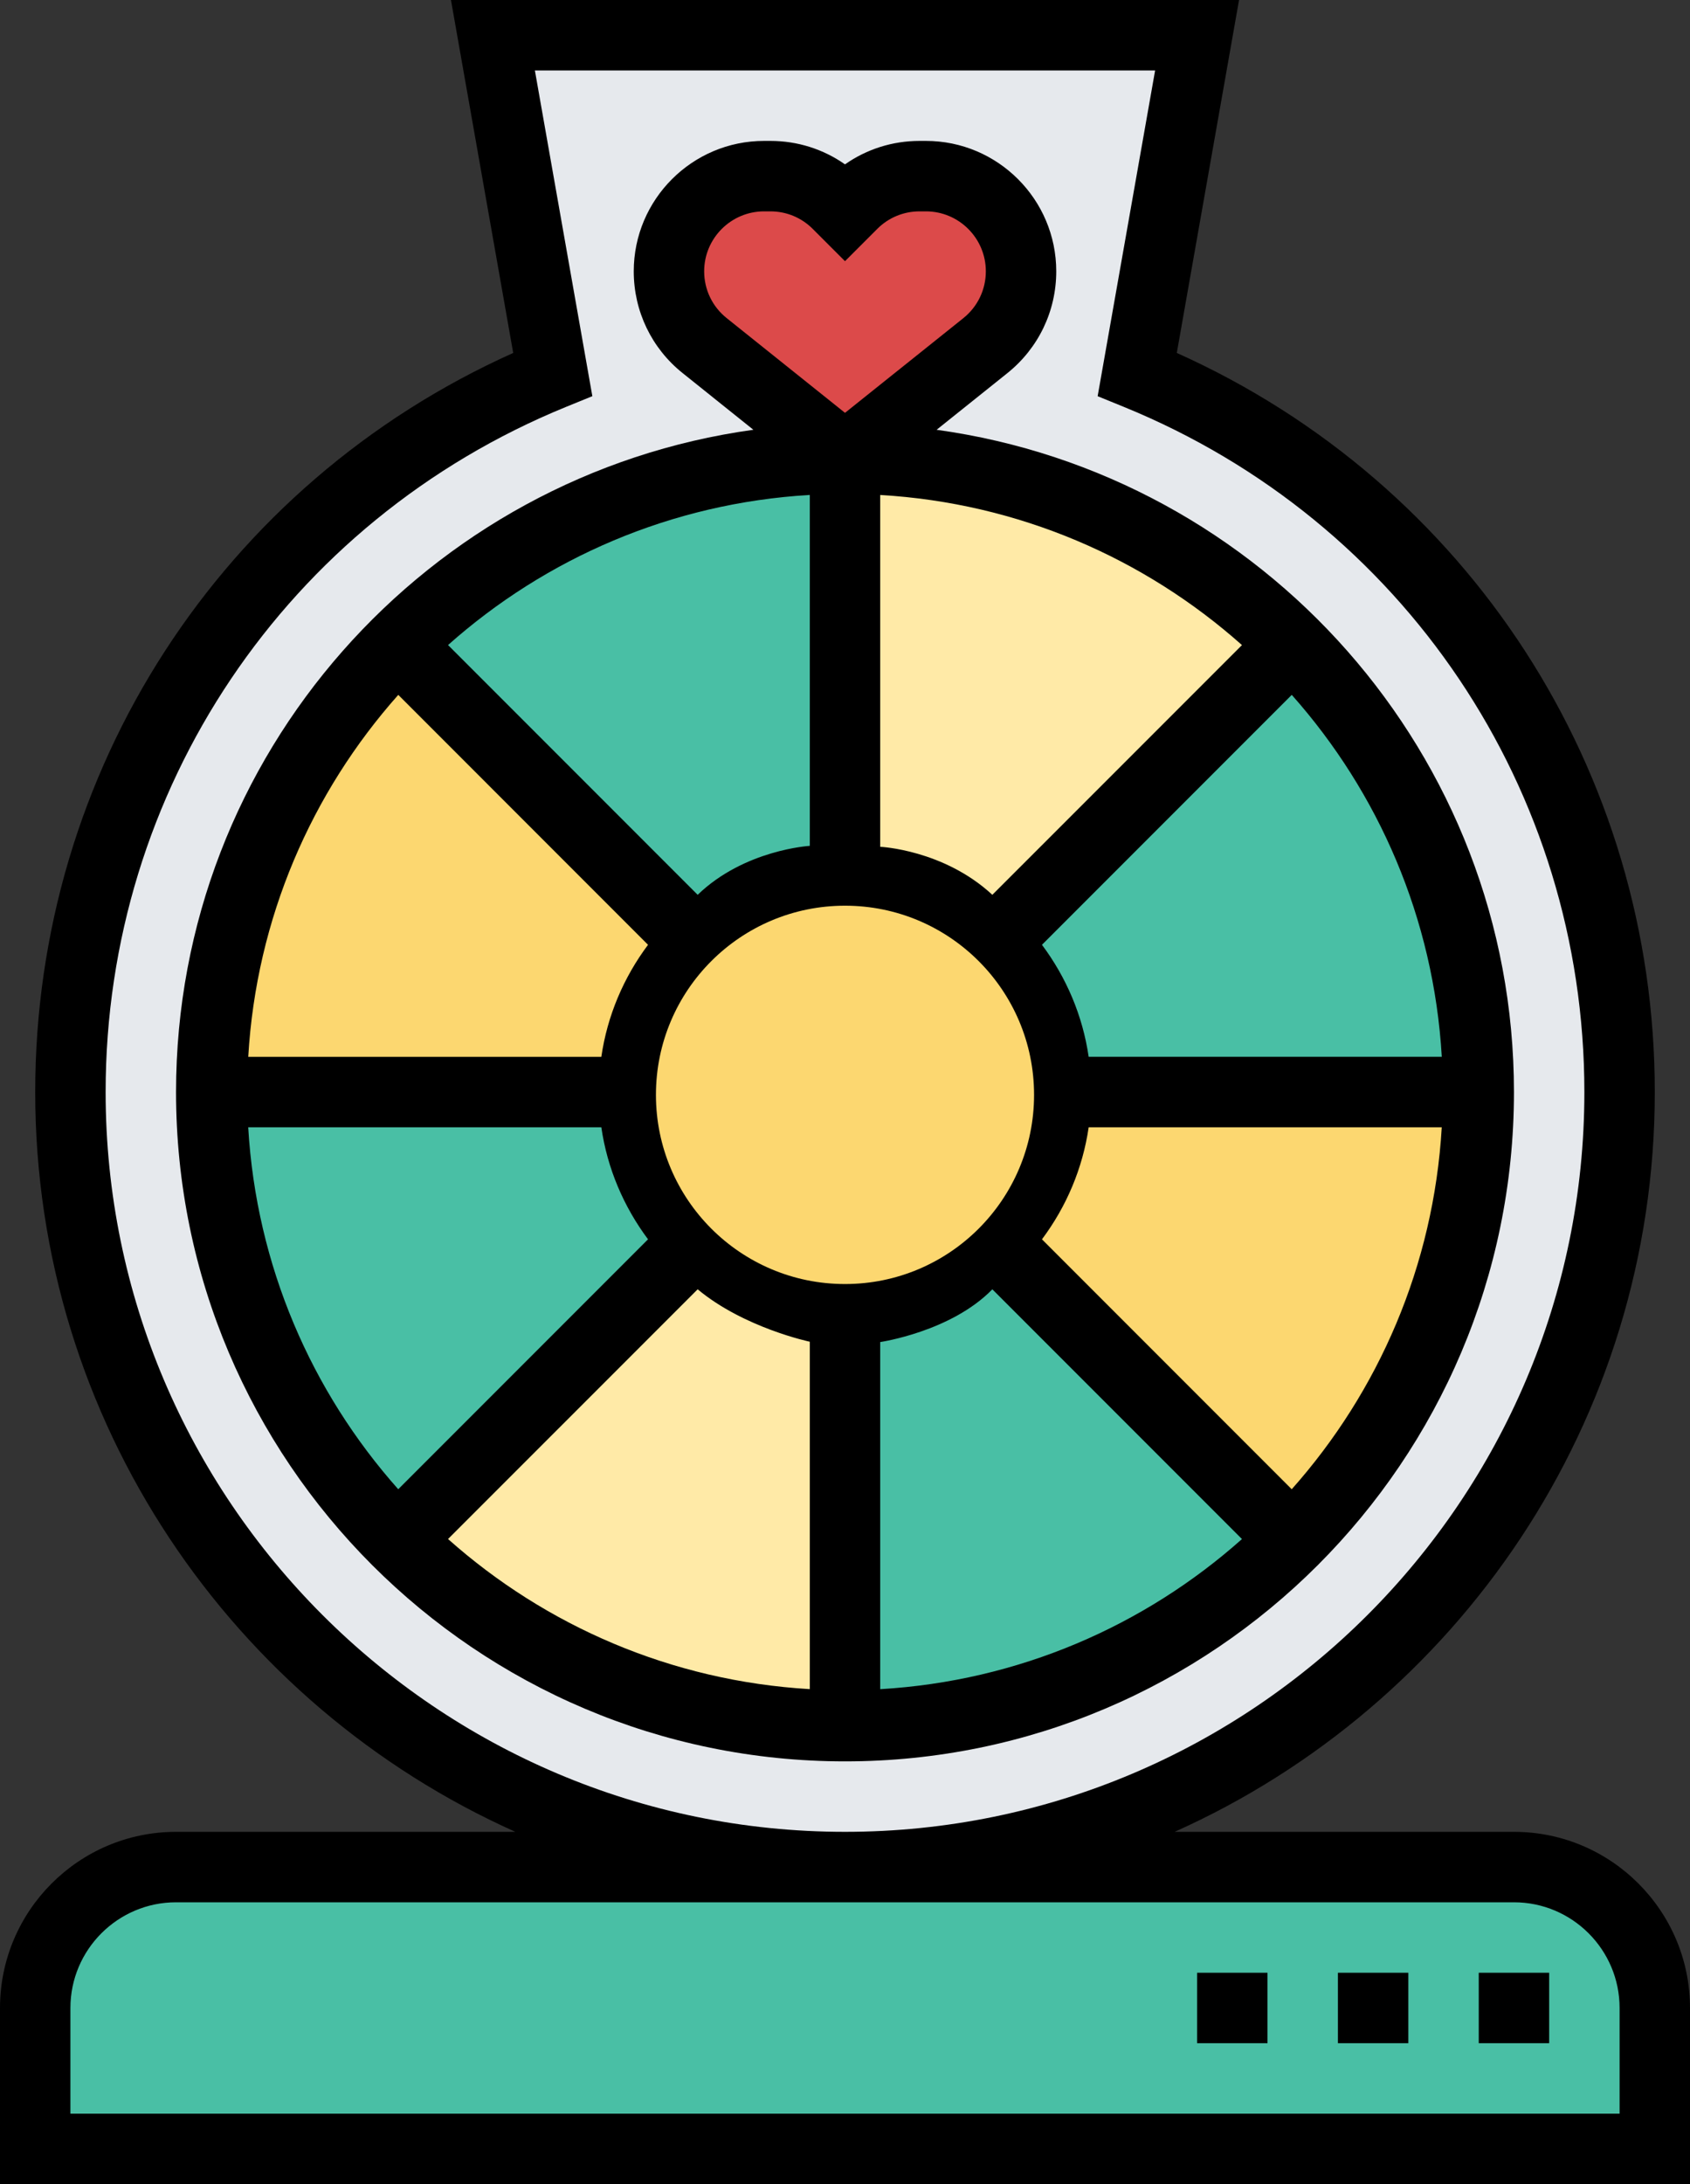 <?xml version="1.0" encoding="utf-8"?>
<!-- Generator: Adobe Illustrator 16.0.0, SVG Export Plug-In . SVG Version: 6.00 Build 0)  -->
<!DOCTYPE svg PUBLIC "-//W3C//DTD SVG 1.1//EN" "http://www.w3.org/Graphics/SVG/1.1/DTD/svg11.dtd">
<svg version="1.1" id="Layer_1" xmlns="http://www.w3.org/2000/svg" xmlns:xlink="http://www.w3.org/1999/xlink" x="0px" y="0px"
	 width="384px" height="496px" viewBox="0 0 384 496" enable-background="new 0 0 384 496" xml:space="preserve">
<rect x="0" y="0" width="384" height="496" fill="#333333" stroke="none"/>
<g>
	<path fill="#E6E9ED" d="M258.398,85.039C322.719,111.199,368,174.321,368,248c0,97.199-78.801,176-176,176S16,345.199,16,248
		c0-73.68,45.281-136.801,109.602-162.961L112,8h160L258.398,85.039z"/>
	<path fill="#49BFA5" d="M376,456v32H8v-32c0-17.68,14.32-32,32-32h304C361.68,424,376,438.321,376,456z"/>
	<path fill="#49BFA5" d="M336,248h-96c0-13.281-5.359-25.199-14.078-33.922l67.918-67.918C319.84,172.239,336,208.239,336,248z"/>
	<path fill="#FCD770" d="M240,248h96c0,39.762-16.16,75.762-42.16,101.84l-67.918-67.918C234.641,273.199,240,261.281,240,248z"/>
	<path fill="#FFEAA7" d="M293.84,146.16l-67.918,67.918C220.879,209.121,192,199.55,192,199.55V104
		C231.762,104,267.762,120.16,293.84,146.16z"/>
	<path fill="#49BFA5" d="M225.922,281.922l67.918,67.918C267.762,375.84,231.762,392,192,392v-94.783l16-4.018
		C214.801,290.801,220.879,286.879,225.922,281.922z"/>
	<path fill="#DC4A4A" d="M225.68,46.321c3.922,3.918,6.32,9.359,6.32,15.281c0,6.559-2.961,12.797-8.078,16.879L192,104
		l-31.922-25.52C154.961,74.399,152,68.16,152,61.602C152,49.68,161.68,40,173.602,40h1.438c5.762,0,11.199,2.238,15.281,6.32
		L192,48l1.68-1.68c4.082-4.082,9.52-6.32,15.281-6.32h1.438C216.32,40,221.762,42.399,225.68,46.321z"/>
	<path fill="#FFEAA7" d="M192,298.92V392c-39.762,0-75.762-16.16-101.84-42.16l67.918-67.918
		c5.043,4.957,11.121,8.879,17.922,11.277L192,298.92z"/>
	<path fill="#49BFA5" d="M192,104v90.07c0,0-28.879,15.051-33.922,20.008L90.16,146.16C116.238,120.16,152.238,104,192,104z"/>
	<path fill="#49BFA5" d="M158.078,281.922L90.16,349.84C64.16,323.762,48,287.762,48,248h96
		C144,261.281,149.359,273.199,158.078,281.922z"/>
	<path fill="#FCD770" d="M90.16,146.16l67.918,67.918C149.359,222.801,144,234.719,144,248H48
		C48,208.239,64.16,172.239,90.16,146.16z"/>
	<path d="M344,416h-77.098C331.121,387.258,376,322.793,376,248c0-72.969-42.406-138.152-108.609-167.848L281.535,0h-179.07
		l14.145,80.152C50.406,109.848,8,175.031,8,248c0,74.793,44.879,139.258,109.098,168H40c-22.055,0-40,17.945-40,40v40h384v-40
		C384,433.946,366.055,416,344,416z M24,248c0-68.602,41.063-129.664,104.609-155.594l5.984-2.438L121.535,16h140.93l-13.059,73.977
		l5.984,2.438C318.938,118.336,360,179.399,360,248c0,92.641-75.359,168-168,168S24,340.641,24,248z M368,480H16v-24
		c0-13.23,10.77-24,24-24h304c13.23,0,24,10.77,24,24V480z"/>
	<path d="M212.816,97.602l16.078-12.867C235.953,79.078,240,70.656,240,61.617C240,45.289,226.711,32,210.383,32h-1.43
		c-6.152,0-12.016,1.863-16.953,5.328C187.063,33.864,181.199,32,175.047,32h-1.43C157.289,32,144,45.289,144,61.617
		c0,9.039,4.047,17.473,11.113,23.117l16.07,12.867C97.215,107.793,40,171.266,40,248c0,83.816,68.184,152,152,152
		s152-68.184,152-152C344,171.266,286.793,107.801,212.816,97.602z M225.48,203.207C214.384,192.94,200,192.303,200,192.303v-79.897
		c31.465,1.84,60.039,14.379,82.199,34.09L225.48,203.207z M184,192.091c0,0-14.841,0.849-25.48,11.116l-56.719-56.719
		c22.16-19.711,50.727-32.242,82.199-34.09V192.091z M147.246,214.559c-5.535,7.395-9.254,16.09-10.613,25.441H56.406
		c1.84-31.465,14.379-60.039,34.09-82.199L147.246,214.559z M136.633,256c1.359,9.352,5.086,18.047,10.613,25.441l-56.758,56.758
		c-19.711-22.16-32.242-50.727-34.09-82.199H136.633z M158.52,292.793c10.53,8.764,25.48,11.904,25.48,11.904v78.896
		c-31.465-1.84-60.039-14.379-82.199-34.09L158.52,292.793z M200,304.771c0,0,16.091-2.338,25.48-11.978l56.719,56.719
		c-22.16,19.711-50.727,32.242-82.199,34.09V304.771z M236.754,281.442c5.535-7.395,9.254-16.09,10.613-25.441h80.227
		c-1.84,31.465-14.379,60.039-34.09,82.199L236.754,281.442z M247.367,240c-1.359-9.352-5.086-18.047-10.613-25.441l56.758-56.758
		c19.711,22.16,32.242,50.727,34.09,82.199H247.367z M160,61.617C160,54.106,166.105,48,173.617,48h1.43
		c3.641,0,7.059,1.414,9.633,3.992l7.32,7.32l7.328-7.328c2.566-2.57,5.992-3.984,9.625-3.984h1.43
		C217.895,48,224,54.106,224,61.617c0,4.16-1.863,8.031-5.105,10.629L192,93.754l-26.887-21.516
		C161.863,69.649,160,65.77,160,61.617z"/>
	<path d="M336,448h16v16h-16V448z"/>
	<path d="M304,448h16v16h-16V448z"/>
	<path d="M272,448h16v16h-16V448z"/>
	<circle fill="#FCD770" cx="192" cy="248.638" r="42.959"/>
</g>
</svg>
